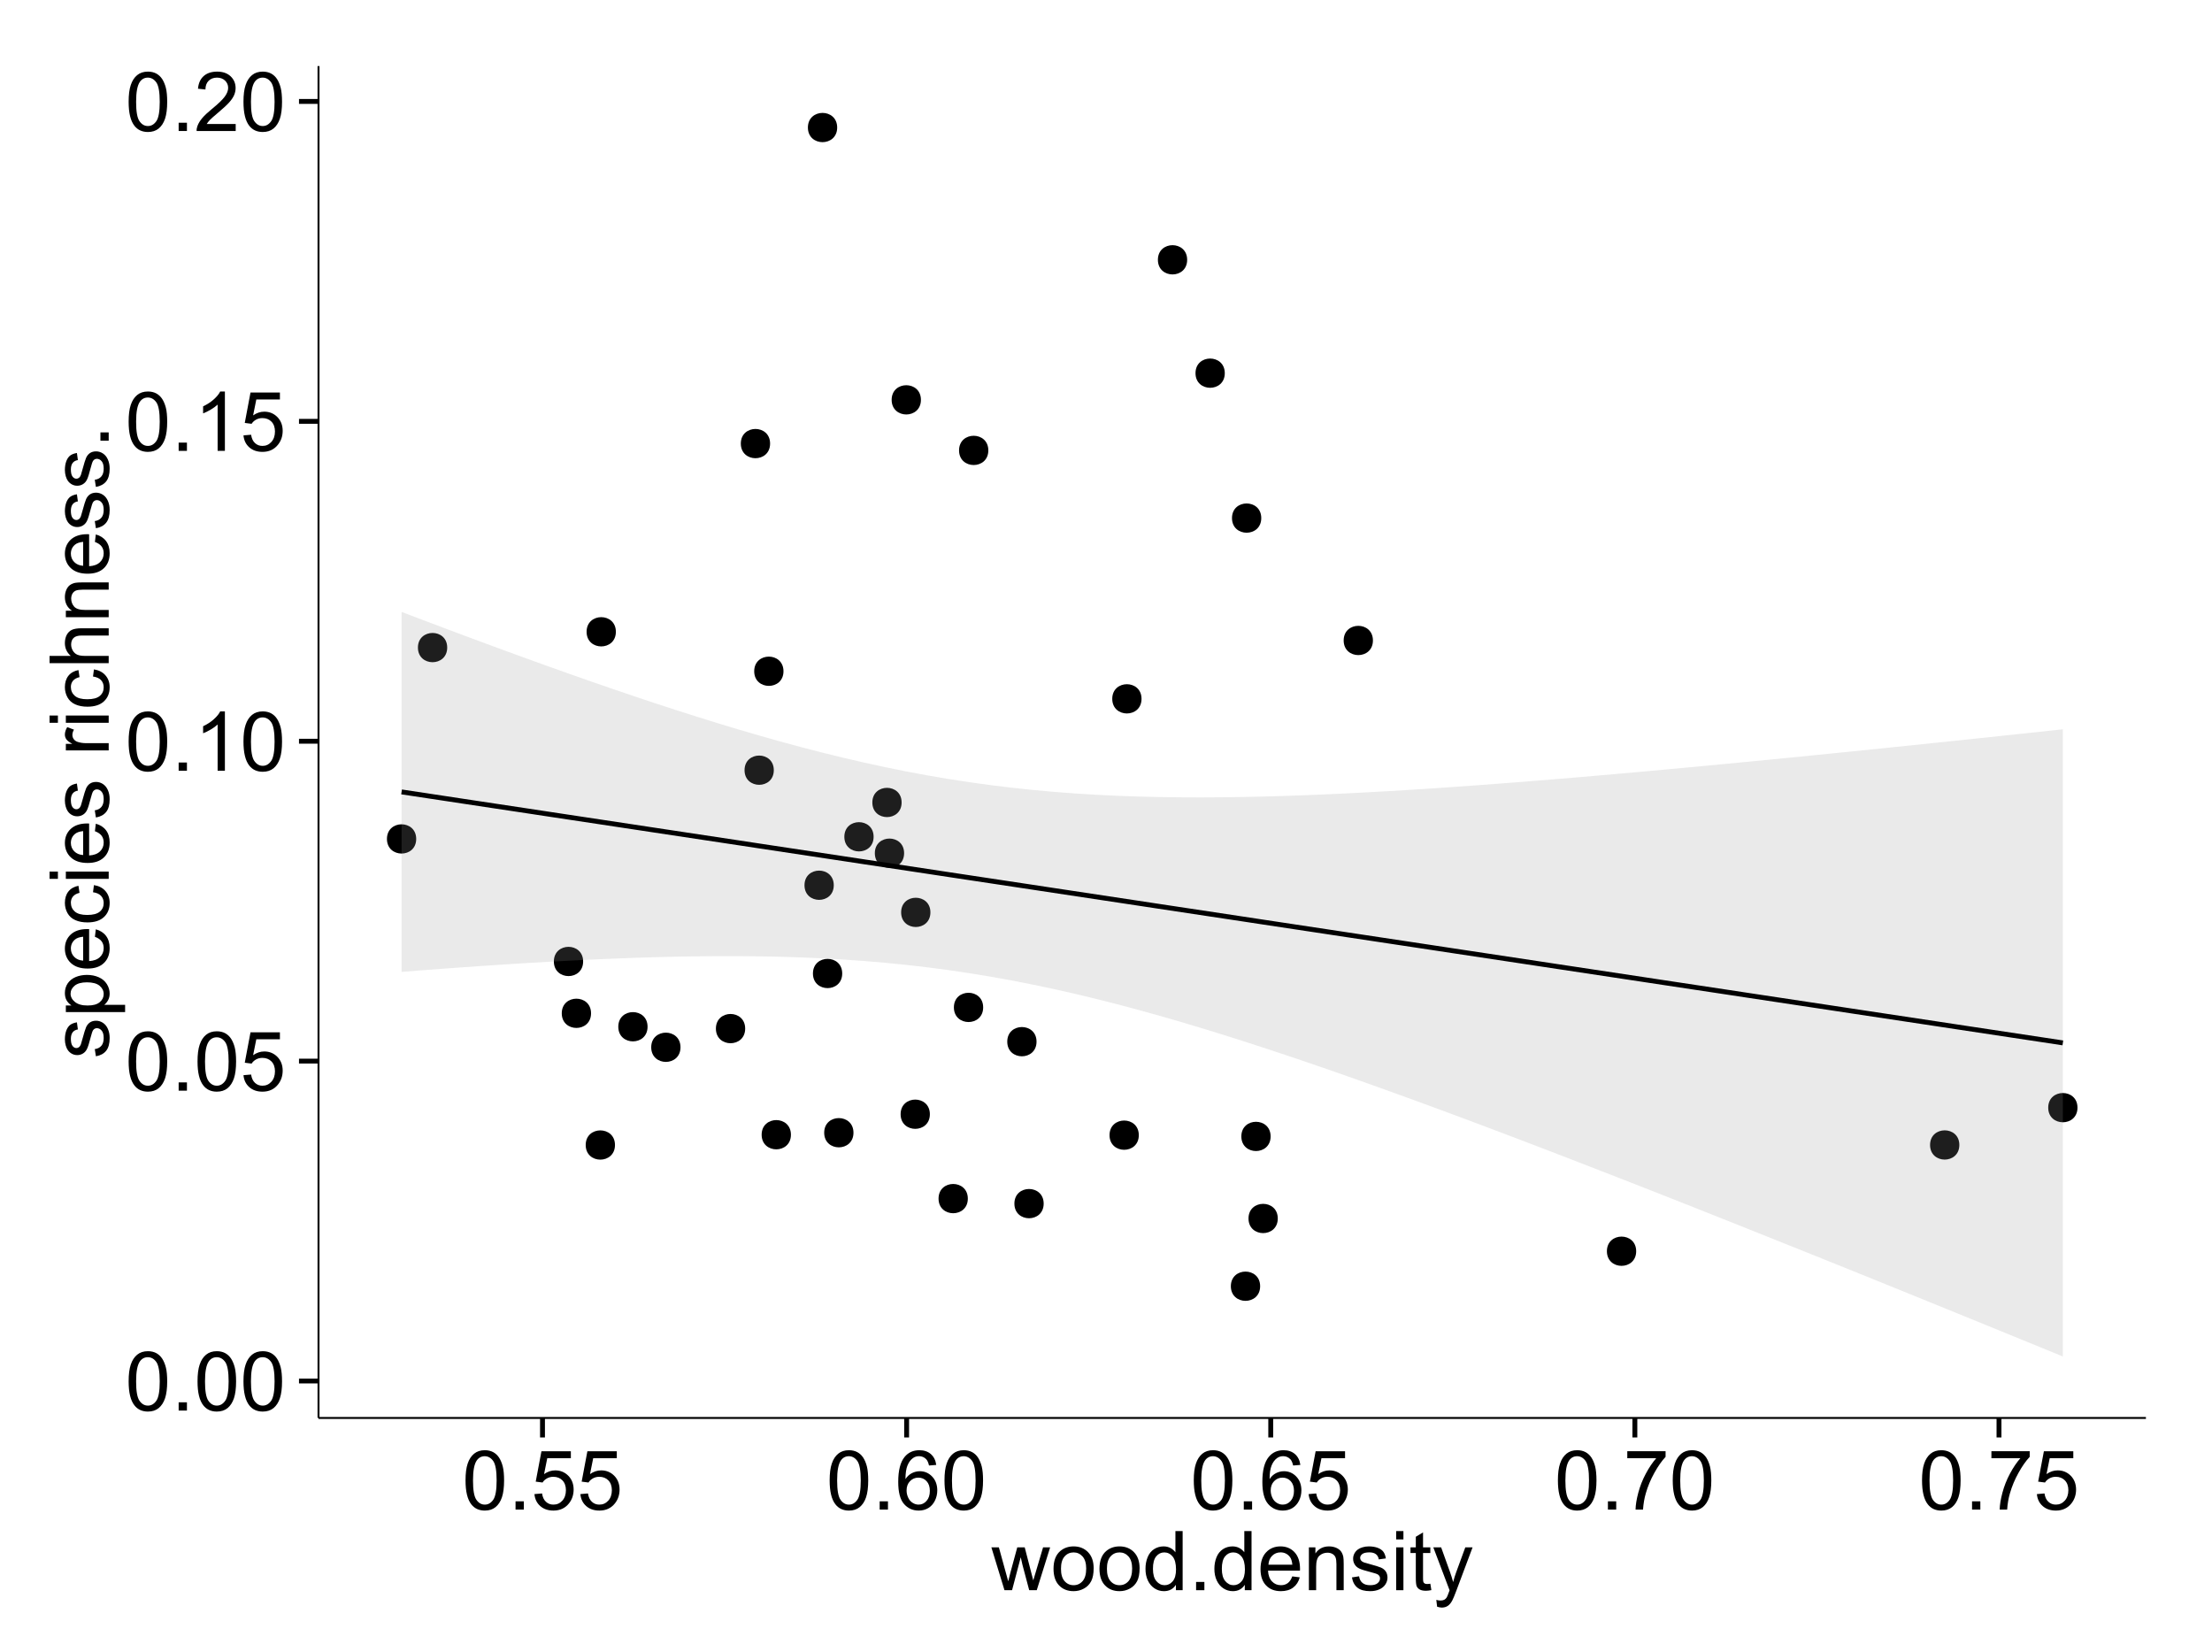 <?xml version="1.0" encoding="UTF-8"?>
<svg xmlns="http://www.w3.org/2000/svg" xmlns:xlink="http://www.w3.org/1999/xlink" width="482pt" height="360pt" viewBox="0 0 482 360" version="1.1">
<defs>
<g>
<symbol overflow="visible" id="glyph0-0">
<path style="stroke:none;" d="M 0.746 -6.355 C 0.742 -7.875 0.898 -9.102 1.215 -10.031 C 1.527 -10.961 1.996 -11.676 2.613 -12.18 C 3.23 -12.684 4.008 -12.938 4.949 -12.938 C 5.637 -12.938 6.242 -12.797 6.766 -12.52 C 7.285 -12.238 7.715 -11.836 8.059 -11.316 C 8.395 -10.789 8.664 -10.152 8.859 -9.398 C 9.051 -8.645 9.145 -7.629 9.148 -6.355 C 9.145 -4.84 8.992 -3.617 8.684 -2.691 C 8.371 -1.762 7.906 -1.047 7.289 -0.539 C 6.672 -0.035 5.891 0.215 4.949 0.219 C 3.703 0.215 2.727 -0.227 2.023 -1.117 C 1.168 -2.188 0.742 -3.934 0.746 -6.355 Z M 2.375 -6.355 C 2.371 -4.234 2.621 -2.824 3.117 -2.129 C 3.609 -1.426 4.219 -1.078 4.949 -1.082 C 5.672 -1.078 6.281 -1.43 6.781 -2.137 C 7.273 -2.836 7.523 -4.242 7.523 -6.355 C 7.523 -8.473 7.273 -9.883 6.781 -10.582 C 6.281 -11.277 5.664 -11.625 4.93 -11.629 C 4.199 -11.625 3.621 -11.316 3.191 -10.703 C 2.645 -9.918 2.371 -8.469 2.375 -6.355 Z M 2.375 -6.355 "/>
</symbol>
<symbol overflow="visible" id="glyph0-1">
<path style="stroke:none;" d="M 1.633 0 L 1.633 -1.801 L 3.438 -1.801 L 3.438 0 Z M 1.633 0 "/>
</symbol>
<symbol overflow="visible" id="glyph0-2">
<path style="stroke:none;" d="M 0.746 -3.375 L 2.406 -3.516 C 2.527 -2.707 2.812 -2.098 3.266 -1.691 C 3.711 -1.281 4.254 -1.078 4.887 -1.082 C 5.648 -1.078 6.293 -1.363 6.82 -1.941 C 7.344 -2.512 7.605 -3.273 7.609 -4.227 C 7.605 -5.125 7.352 -5.84 6.848 -6.363 C 6.34 -6.883 5.676 -7.141 4.859 -7.145 C 4.344 -7.141 3.887 -7.027 3.48 -6.797 C 3.07 -6.566 2.746 -6.266 2.516 -5.898 L 1.027 -6.09 L 2.277 -12.711 L 8.684 -12.711 L 8.684 -11.195 L 3.543 -11.195 L 2.848 -7.734 C 3.621 -8.273 4.43 -8.543 5.281 -8.543 C 6.402 -8.543 7.352 -8.152 8.129 -7.371 C 8.898 -6.59 9.285 -5.586 9.289 -4.367 C 9.285 -3.195 8.945 -2.188 8.27 -1.344 C 7.441 -0.301 6.316 0.215 4.887 0.219 C 3.715 0.215 2.758 -0.109 2.016 -0.766 C 1.273 -1.418 0.848 -2.289 0.746 -3.375 Z M 0.746 -3.375 "/>
</symbol>
<symbol overflow="visible" id="glyph0-3">
<path style="stroke:none;" d="M 6.707 0 L 5.125 0 L 5.125 -10.082 C 4.742 -9.715 4.242 -9.352 3.625 -8.988 C 3.004 -8.625 2.449 -8.352 1.961 -8.172 L 1.961 -9.703 C 2.844 -10.117 3.617 -10.621 4.281 -11.215 C 4.941 -11.805 5.41 -12.379 5.688 -12.938 L 6.707 -12.938 Z M 6.707 0 "/>
</symbol>
<symbol overflow="visible" id="glyph0-4">
<path style="stroke:none;" d="M 9.062 -1.52 L 9.062 0 L 0.547 0 C 0.531 -0.379 0.594 -0.742 0.73 -1.098 C 0.945 -1.676 1.293 -2.25 1.77 -2.812 C 2.246 -3.375 2.934 -4.023 3.84 -4.766 C 5.238 -5.906 6.188 -6.816 6.68 -7.492 C 7.172 -8.16 7.418 -8.793 7.418 -9.395 C 7.418 -10.02 7.191 -10.551 6.746 -10.98 C 6.293 -11.41 5.711 -11.625 4.992 -11.629 C 4.23 -11.625 3.621 -11.395 3.164 -10.941 C 2.703 -10.48 2.469 -9.848 2.469 -9.043 L 0.844 -9.211 C 0.953 -10.422 1.371 -11.344 2.102 -11.984 C 2.824 -12.617 3.801 -12.938 5.027 -12.938 C 6.262 -12.938 7.238 -12.594 7.961 -11.91 C 8.68 -11.223 9.039 -10.371 9.043 -9.359 C 9.039 -8.84 8.934 -8.336 8.727 -7.84 C 8.512 -7.34 8.164 -6.812 7.676 -6.266 C 7.188 -5.711 6.375 -4.957 5.238 -4 C 4.285 -3.199 3.676 -2.66 3.41 -2.379 C 3.141 -2.094 2.918 -1.805 2.742 -1.52 Z M 9.062 -1.52 "/>
</symbol>
<symbol overflow="visible" id="glyph0-5">
<path style="stroke:none;" d="M 8.957 -9.73 L 7.383 -9.605 C 7.242 -10.223 7.043 -10.676 6.785 -10.961 C 6.355 -11.41 5.828 -11.637 5.203 -11.637 C 4.695 -11.637 4.25 -11.496 3.875 -11.215 C 3.375 -10.852 2.984 -10.32 2.695 -9.625 C 2.406 -8.926 2.258 -7.934 2.25 -6.645 C 2.629 -7.223 3.094 -7.652 3.645 -7.938 C 4.195 -8.215 4.773 -8.355 5.379 -8.359 C 6.434 -8.355 7.328 -7.969 8.07 -7.195 C 8.809 -6.418 9.18 -5.414 9.184 -4.184 C 9.18 -3.371 9.008 -2.617 8.66 -1.926 C 8.312 -1.23 7.832 -0.699 7.227 -0.332 C 6.613 0.035 5.922 0.215 5.148 0.219 C 3.828 0.215 2.754 -0.266 1.922 -1.234 C 1.09 -2.199 0.672 -3.797 0.676 -6.031 C 0.672 -8.516 1.133 -10.328 2.055 -11.461 C 2.855 -12.445 3.938 -12.938 5.301 -12.938 C 6.312 -12.938 7.141 -12.652 7.789 -12.086 C 8.434 -11.516 8.824 -10.73 8.957 -9.73 Z M 2.496 -4.176 C 2.496 -3.629 2.609 -3.105 2.844 -2.609 C 3.07 -2.109 3.395 -1.73 3.812 -1.473 C 4.227 -1.207 4.664 -1.078 5.125 -1.082 C 5.789 -1.078 6.363 -1.348 6.844 -1.891 C 7.324 -2.426 7.562 -3.156 7.566 -4.086 C 7.562 -4.973 7.328 -5.676 6.855 -6.191 C 6.379 -6.703 5.781 -6.961 5.062 -6.961 C 4.348 -6.961 3.738 -6.703 3.242 -6.191 C 2.742 -5.676 2.496 -5.004 2.496 -4.176 Z M 2.496 -4.176 "/>
</symbol>
<symbol overflow="visible" id="glyph0-6">
<path style="stroke:none;" d="M 0.852 -11.195 L 0.852 -12.719 L 9.195 -12.719 L 9.195 -11.488 C 8.367 -10.613 7.555 -9.453 6.754 -8.008 C 5.945 -6.559 5.324 -5.07 4.887 -3.543 C 4.57 -2.461 4.367 -1.281 4.281 0 L 2.656 0 C 2.668 -1.012 2.867 -2.234 3.25 -3.672 C 3.629 -5.105 4.176 -6.492 4.891 -7.828 C 5.602 -9.16 6.359 -10.281 7.164 -11.195 Z M 0.852 -11.195 "/>
</symbol>
<symbol overflow="visible" id="glyph0-7">
<path style="stroke:none;" d="M 2.91 0 L 0.055 -9.336 L 1.688 -9.336 L 3.172 -3.945 L 3.727 -1.941 C 3.75 -2.039 3.91 -2.684 4.211 -3.867 L 5.695 -9.336 L 7.32 -9.336 L 8.719 -3.922 L 9.184 -2.137 L 9.719 -3.938 L 11.32 -9.336 L 12.859 -9.336 L 9.941 0 L 8.297 0 L 6.812 -5.59 L 6.453 -7.18 L 4.562 0 Z M 2.91 0 "/>
</symbol>
<symbol overflow="visible" id="glyph0-8">
<path style="stroke:none;" d="M 0.598 -4.668 C 0.598 -6.391 1.078 -7.672 2.039 -8.508 C 2.84 -9.199 3.816 -9.543 4.977 -9.547 C 6.254 -9.543 7.305 -9.125 8.121 -8.285 C 8.934 -7.441 9.34 -6.277 9.344 -4.797 C 9.34 -3.594 9.16 -2.648 8.801 -1.961 C 8.441 -1.27 7.914 -0.734 7.227 -0.359 C 6.535 0.023 5.785 0.211 4.977 0.211 C 3.664 0.211 2.609 -0.207 1.805 -1.047 C 1 -1.883 0.598 -3.09 0.598 -4.668 Z M 2.223 -4.668 C 2.219 -3.469 2.48 -2.574 3.004 -1.98 C 3.523 -1.387 4.18 -1.09 4.977 -1.09 C 5.758 -1.09 6.41 -1.387 6.934 -1.984 C 7.453 -2.582 7.715 -3.492 7.719 -4.719 C 7.715 -5.871 7.453 -6.746 6.93 -7.344 C 6.402 -7.934 5.75 -8.23 4.977 -8.234 C 4.18 -8.23 3.523 -7.938 3.004 -7.348 C 2.48 -6.754 2.219 -5.859 2.223 -4.668 Z M 2.223 -4.668 "/>
</symbol>
<symbol overflow="visible" id="glyph0-9">
<path style="stroke:none;" d="M 7.242 0 L 7.242 -1.18 C 6.648 -0.25 5.777 0.211 4.633 0.211 C 3.887 0.211 3.203 0.008 2.578 -0.402 C 1.953 -0.812 1.469 -1.387 1.129 -2.121 C 0.785 -2.855 0.613 -3.699 0.617 -4.656 C 0.613 -5.586 0.77 -6.43 1.082 -7.191 C 1.391 -7.949 1.855 -8.531 2.477 -8.938 C 3.098 -9.34 3.793 -9.543 4.562 -9.547 C 5.121 -9.543 5.621 -9.426 6.062 -9.188 C 6.5 -8.949 6.859 -8.641 7.137 -8.262 L 7.137 -12.883 L 8.711 -12.883 L 8.711 0 Z M 2.242 -4.656 C 2.238 -3.461 2.488 -2.566 2.996 -1.977 C 3.496 -1.383 4.094 -1.09 4.781 -1.09 C 5.473 -1.09 6.059 -1.371 6.543 -1.938 C 7.023 -2.5 7.266 -3.363 7.27 -4.527 C 7.266 -5.801 7.02 -6.738 6.531 -7.336 C 6.035 -7.934 5.43 -8.23 4.711 -8.234 C 4.008 -8.23 3.418 -7.945 2.949 -7.371 C 2.473 -6.797 2.238 -5.891 2.242 -4.656 Z M 2.242 -4.656 "/>
</symbol>
<symbol overflow="visible" id="glyph0-10">
<path style="stroke:none;" d="M 7.578 -3.008 L 9.211 -2.805 C 8.953 -1.848 8.473 -1.105 7.777 -0.578 C 7.078 -0.051 6.188 0.211 5.105 0.211 C 3.738 0.211 2.656 -0.207 1.859 -1.051 C 1.055 -1.887 0.656 -3.066 0.66 -4.586 C 0.656 -6.156 1.059 -7.375 1.871 -8.246 C 2.676 -9.109 3.727 -9.543 5.02 -9.547 C 6.266 -9.543 7.285 -9.117 8.078 -8.27 C 8.867 -7.418 9.262 -6.223 9.266 -4.684 C 9.262 -4.586 9.258 -4.445 9.254 -4.262 L 2.293 -4.262 C 2.348 -3.234 2.641 -2.449 3.164 -1.906 C 3.684 -1.359 4.332 -1.09 5.117 -1.09 C 5.691 -1.09 6.188 -1.242 6.598 -1.547 C 7.008 -1.852 7.332 -2.336 7.578 -3.008 Z M 2.383 -5.562 L 7.594 -5.562 C 7.523 -6.344 7.324 -6.934 6.996 -7.328 C 6.492 -7.934 5.836 -8.238 5.035 -8.242 C 4.305 -8.238 3.695 -7.996 3.203 -7.512 C 2.707 -7.027 2.434 -6.375 2.383 -5.562 Z M 2.383 -5.562 "/>
</symbol>
<symbol overflow="visible" id="glyph0-11">
<path style="stroke:none;" d="M 1.188 0 L 1.188 -9.336 L 2.609 -9.336 L 2.609 -8.008 C 3.293 -9.031 4.285 -9.543 5.582 -9.547 C 6.141 -9.543 6.656 -9.441 7.133 -9.242 C 7.602 -9.035 7.957 -8.77 8.191 -8.445 C 8.426 -8.113 8.59 -7.727 8.684 -7.277 C 8.742 -6.98 8.77 -6.465 8.773 -5.738 L 8.773 0 L 7.188 0 L 7.188 -5.68 C 7.184 -6.32 7.121 -6.801 7.004 -7.121 C 6.879 -7.438 6.66 -7.695 6.348 -7.887 C 6.031 -8.074 5.664 -8.168 5.246 -8.172 C 4.566 -8.168 3.984 -7.953 3.5 -7.531 C 3.008 -7.102 2.766 -6.293 2.77 -5.098 L 2.77 0 Z M 1.188 0 "/>
</symbol>
<symbol overflow="visible" id="glyph0-12">
<path style="stroke:none;" d="M 0.555 -2.785 L 2.117 -3.031 C 2.203 -2.402 2.449 -1.922 2.852 -1.59 C 3.25 -1.254 3.812 -1.09 4.535 -1.09 C 5.262 -1.09 5.801 -1.234 6.152 -1.531 C 6.504 -1.824 6.68 -2.172 6.68 -2.574 C 6.68 -2.926 6.523 -3.207 6.215 -3.418 C 5.996 -3.555 5.457 -3.734 4.598 -3.953 C 3.434 -4.246 2.629 -4.5 2.184 -4.715 C 1.734 -4.926 1.395 -5.223 1.164 -5.602 C 0.93 -5.98 0.812 -6.398 0.816 -6.855 C 0.812 -7.27 0.91 -7.652 1.102 -8.012 C 1.293 -8.363 1.551 -8.66 1.883 -8.895 C 2.125 -9.074 2.461 -9.227 2.887 -9.355 C 3.309 -9.48 3.766 -9.543 4.254 -9.547 C 4.984 -9.543 5.625 -9.438 6.184 -9.23 C 6.734 -9.016 7.145 -8.73 7.41 -8.371 C 7.672 -8.008 7.852 -7.527 7.953 -6.926 L 6.406 -6.715 C 6.332 -7.195 6.129 -7.57 5.793 -7.84 C 5.453 -8.105 4.977 -8.238 4.367 -8.242 C 3.637 -8.238 3.121 -8.117 2.812 -7.883 C 2.5 -7.641 2.344 -7.359 2.348 -7.039 C 2.344 -6.832 2.406 -6.648 2.539 -6.484 C 2.664 -6.312 2.867 -6.172 3.148 -6.062 C 3.301 -6.004 3.766 -5.871 4.543 -5.66 C 5.66 -5.359 6.441 -5.113 6.887 -4.926 C 7.324 -4.734 7.672 -4.457 7.926 -4.094 C 8.176 -3.73 8.301 -3.281 8.305 -2.742 C 8.301 -2.215 8.148 -1.719 7.844 -1.254 C 7.535 -0.785 7.09 -0.422 6.512 -0.172 C 5.926 0.086 5.27 0.211 4.543 0.211 C 3.328 0.211 2.406 -0.039 1.77 -0.543 C 1.133 -1.047 0.727 -1.793 0.555 -2.785 Z M 0.555 -2.785 "/>
</symbol>
<symbol overflow="visible" id="glyph0-13">
<path style="stroke:none;" d="M 1.195 -11.066 L 1.195 -12.883 L 2.777 -12.883 L 2.777 -11.066 Z M 1.195 0 L 1.195 -9.336 L 2.777 -9.336 L 2.777 0 Z M 1.195 0 "/>
</symbol>
<symbol overflow="visible" id="glyph0-14">
<path style="stroke:none;" d="M 4.641 -1.414 L 4.867 -0.016 C 4.422 0.078 4.023 0.121 3.672 0.125 C 3.098 0.121 2.652 0.035 2.336 -0.148 C 2.02 -0.328 1.797 -0.566 1.668 -0.863 C 1.539 -1.156 1.477 -1.781 1.477 -2.734 L 1.477 -8.102 L 0.316 -8.102 L 0.316 -9.336 L 1.477 -9.336 L 1.477 -11.645 L 3.051 -12.594 L 3.051 -9.336 L 4.641 -9.336 L 4.641 -8.102 L 3.051 -8.102 L 3.051 -2.645 C 3.047 -2.191 3.074 -1.902 3.133 -1.773 C 3.188 -1.645 3.277 -1.543 3.406 -1.465 C 3.527 -1.387 3.707 -1.348 3.945 -1.352 C 4.117 -1.348 4.352 -1.367 4.641 -1.414 Z M 4.641 -1.414 "/>
</symbol>
<symbol overflow="visible" id="glyph0-15">
<path style="stroke:none;" d="M 1.117 3.594 L 0.941 2.109 C 1.285 2.203 1.586 2.25 1.844 2.25 C 2.195 2.25 2.477 2.191 2.691 2.074 C 2.898 1.957 3.07 1.793 3.207 1.582 C 3.305 1.422 3.469 1.027 3.691 0.406 C 3.719 0.312 3.766 0.184 3.832 0.016 L 0.289 -9.336 L 1.996 -9.336 L 3.938 -3.93 C 4.188 -3.238 4.41 -2.516 4.613 -1.766 C 4.793 -2.488 5.012 -3.199 5.266 -3.895 L 7.258 -9.336 L 8.844 -9.336 L 5.289 0.156 C 4.906 1.18 4.609 1.887 4.402 2.277 C 4.117 2.797 3.797 3.18 3.434 3.422 C 3.07 3.664 2.637 3.785 2.137 3.789 C 1.828 3.785 1.488 3.719 1.117 3.594 Z M 1.117 3.594 "/>
</symbol>
<symbol overflow="visible" id="glyph1-0">
<path style="stroke:none;" d="M -2.785 -0.555 L -3.031 -2.117 C -2.402 -2.203 -1.922 -2.449 -1.59 -2.852 C -1.254 -3.25 -1.09 -3.812 -1.09 -4.535 C -1.09 -5.262 -1.234 -5.801 -1.531 -6.152 C -1.824 -6.504 -2.172 -6.68 -2.574 -6.68 C -2.926 -6.68 -3.207 -6.523 -3.418 -6.215 C -3.555 -5.996 -3.734 -5.457 -3.953 -4.598 C -4.246 -3.434 -4.5 -2.629 -4.715 -2.184 C -4.926 -1.734 -5.223 -1.395 -5.602 -1.164 C -5.98 -0.93 -6.398 -0.812 -6.855 -0.816 C -7.27 -0.812 -7.652 -0.91 -8.012 -1.102 C -8.363 -1.293 -8.66 -1.551 -8.895 -1.883 C -9.074 -2.125 -9.227 -2.461 -9.355 -2.887 C -9.48 -3.309 -9.543 -3.766 -9.547 -4.254 C -9.543 -4.984 -9.438 -5.625 -9.23 -6.184 C -9.016 -6.734 -8.73 -7.145 -8.371 -7.41 C -8.008 -7.672 -7.527 -7.852 -6.926 -7.953 L -6.715 -6.406 C -7.195 -6.332 -7.57 -6.129 -7.84 -5.797 C -8.105 -5.457 -8.238 -4.98 -8.242 -4.367 C -8.238 -3.637 -8.117 -3.121 -7.883 -2.812 C -7.641 -2.5 -7.359 -2.344 -7.039 -2.348 C -6.832 -2.344 -6.648 -2.406 -6.484 -2.539 C -6.312 -2.664 -6.172 -2.867 -6.062 -3.148 C -6.004 -3.301 -5.871 -3.766 -5.66 -4.543 C -5.359 -5.66 -5.113 -6.441 -4.926 -6.887 C -4.734 -7.324 -4.457 -7.672 -4.094 -7.926 C -3.73 -8.176 -3.281 -8.301 -2.742 -8.305 C -2.211 -8.301 -1.711 -8.148 -1.25 -7.844 C -0.781 -7.535 -0.422 -7.09 -0.172 -6.512 C 0.086 -5.926 0.211 -5.27 0.211 -4.543 C 0.211 -3.328 -0.039 -2.406 -0.543 -1.77 C -1.047 -1.133 -1.793 -0.727 -2.785 -0.555 Z M -2.785 -0.555 "/>
</symbol>
<symbol overflow="visible" id="glyph1-1">
<path style="stroke:none;" d="M 3.578 -1.188 L -9.336 -1.188 L -9.336 -2.629 L -8.121 -2.629 C -8.594 -2.965 -8.949 -3.348 -9.188 -3.777 C -9.426 -4.203 -9.543 -4.723 -9.547 -5.336 C -9.543 -6.129 -9.34 -6.832 -8.93 -7.445 C -8.516 -8.051 -7.934 -8.512 -7.191 -8.824 C -6.441 -9.133 -5.625 -9.285 -4.738 -9.289 C -3.781 -9.285 -2.922 -9.113 -2.156 -8.773 C -1.391 -8.43 -0.805 -7.934 -0.398 -7.281 C 0.008 -6.625 0.211 -5.938 0.211 -5.219 C 0.211 -4.691 0.102 -4.219 -0.121 -3.801 C -0.344 -3.379 -0.625 -3.035 -0.965 -2.77 L 3.578 -2.77 Z M -4.613 -2.621 C -3.41 -2.613 -2.523 -2.855 -1.949 -3.348 C -1.375 -3.832 -1.09 -4.422 -1.09 -5.117 C -1.09 -5.816 -1.387 -6.418 -1.98 -6.922 C -2.574 -7.418 -3.496 -7.668 -4.746 -7.672 C -5.934 -7.668 -6.824 -7.426 -7.418 -6.938 C -8.008 -6.449 -8.301 -5.863 -8.305 -5.188 C -8.301 -4.508 -7.988 -3.914 -7.359 -3.398 C -6.727 -2.879 -5.809 -2.617 -4.613 -2.621 Z M -4.613 -2.621 "/>
</symbol>
<symbol overflow="visible" id="glyph1-2">
<path style="stroke:none;" d="M -3.004 -7.578 L -2.805 -9.211 C -1.848 -8.953 -1.105 -8.473 -0.578 -7.777 C -0.051 -7.078 0.211 -6.188 0.211 -5.105 C 0.211 -3.738 -0.207 -2.656 -1.051 -1.859 C -1.887 -1.055 -3.066 -0.656 -4.586 -0.66 C -6.156 -0.656 -7.375 -1.059 -8.246 -1.871 C -9.109 -2.676 -9.543 -3.727 -9.547 -5.02 C -9.543 -6.266 -9.117 -7.285 -8.27 -8.078 C -7.418 -8.867 -6.223 -9.262 -4.684 -9.266 C -4.586 -9.262 -4.445 -9.258 -4.262 -9.254 L -4.262 -2.293 C -3.234 -2.348 -2.449 -2.641 -1.906 -3.164 C -1.359 -3.684 -1.09 -4.332 -1.09 -5.117 C -1.09 -5.691 -1.242 -6.188 -1.547 -6.598 C -1.852 -7.008 -2.336 -7.332 -3.004 -7.578 Z M -5.562 -2.383 L -5.562 -7.594 C -6.344 -7.523 -6.934 -7.324 -7.328 -6.996 C -7.934 -6.492 -8.238 -5.836 -8.242 -5.035 C -8.238 -4.305 -7.996 -3.695 -7.512 -3.203 C -7.027 -2.707 -6.375 -2.434 -5.562 -2.383 Z M -5.562 -2.383 "/>
</symbol>
<symbol overflow="visible" id="glyph1-3">
<path style="stroke:none;" d="M -3.418 -7.277 L -3.215 -8.832 C -2.141 -8.66 -1.301 -8.227 -0.699 -7.527 C -0.09 -6.824 0.211 -5.965 0.211 -4.949 C 0.211 -3.668 -0.203 -2.641 -1.039 -1.867 C -1.871 -1.09 -3.07 -0.703 -4.633 -0.703 C -5.637 -0.703 -6.52 -0.867 -7.277 -1.203 C -8.031 -1.535 -8.598 -2.047 -8.977 -2.73 C -9.355 -3.41 -9.543 -4.152 -9.547 -4.957 C -9.543 -5.969 -9.289 -6.797 -8.777 -7.441 C -8.262 -8.086 -7.531 -8.5 -6.59 -8.684 L -6.355 -7.145 C -6.98 -6.996 -7.453 -6.738 -7.77 -6.367 C -8.082 -5.992 -8.238 -5.543 -8.242 -5.02 C -8.238 -4.219 -7.953 -3.57 -7.387 -3.074 C -6.812 -2.574 -5.91 -2.324 -4.676 -2.328 C -3.422 -2.324 -2.508 -2.566 -1.941 -3.047 C -1.371 -3.527 -1.09 -4.152 -1.09 -4.93 C -1.09 -5.547 -1.277 -6.066 -1.66 -6.484 C -2.035 -6.898 -2.621 -7.164 -3.418 -7.277 Z M -3.418 -7.277 "/>
</symbol>
<symbol overflow="visible" id="glyph1-4">
<path style="stroke:none;" d="M -11.066 -1.195 L -12.883 -1.195 L -12.883 -2.777 L -11.066 -2.777 Z M 0 -1.195 L -9.336 -1.195 L -9.336 -2.777 L 0 -2.777 Z M 0 -1.195 "/>
</symbol>
<symbol overflow="visible" id="glyph1-5">
<path style="stroke:none;" d=""/>
</symbol>
<symbol overflow="visible" id="glyph1-6">
<path style="stroke:none;" d="M 0 -1.168 L -9.336 -1.168 L -9.336 -2.594 L -7.918 -2.594 C -8.578 -2.953 -9.016 -3.289 -9.23 -3.598 C -9.438 -3.906 -9.543 -4.242 -9.547 -4.613 C -9.543 -5.145 -9.375 -5.688 -9.035 -6.242 L -7.566 -5.695 C -7.793 -5.309 -7.91 -4.922 -7.91 -4.535 C -7.91 -4.188 -7.805 -3.875 -7.598 -3.602 C -7.387 -3.324 -7.098 -3.129 -6.734 -3.016 C -6.168 -2.836 -5.555 -2.746 -4.887 -2.75 L 0 -2.75 Z M 0 -1.168 "/>
</symbol>
<symbol overflow="visible" id="glyph1-7">
<path style="stroke:none;" d="M 0 -1.188 L -12.883 -1.188 L -12.883 -2.77 L -8.262 -2.77 C -9.117 -3.504 -9.543 -4.434 -9.547 -5.562 C -9.543 -6.25 -9.406 -6.852 -9.137 -7.363 C -8.859 -7.871 -8.484 -8.234 -8.004 -8.457 C -7.523 -8.676 -6.824 -8.789 -5.914 -8.789 L 0 -8.789 L 0 -7.207 L -5.914 -7.207 C -6.703 -7.207 -7.281 -7.035 -7.641 -6.691 C -8 -6.348 -8.18 -5.863 -8.184 -5.238 C -8.18 -4.77 -8.059 -4.328 -7.816 -3.914 C -7.574 -3.5 -7.242 -3.203 -6.828 -3.031 C -6.406 -2.852 -5.832 -2.766 -5.105 -2.77 L 0 -2.77 Z M 0 -1.188 "/>
</symbol>
<symbol overflow="visible" id="glyph1-8">
<path style="stroke:none;" d="M 0 -1.188 L -9.336 -1.188 L -9.336 -2.609 L -8.008 -2.609 C -9.031 -3.293 -9.543 -4.285 -9.547 -5.582 C -9.543 -6.141 -9.441 -6.656 -9.242 -7.133 C -9.035 -7.602 -8.77 -7.957 -8.445 -8.191 C -8.113 -8.426 -7.727 -8.59 -7.277 -8.684 C -6.98 -8.742 -6.465 -8.77 -5.738 -8.773 L 0 -8.773 L 0 -7.188 L -5.68 -7.188 C -6.32 -7.184 -6.801 -7.121 -7.121 -7.004 C -7.438 -6.879 -7.695 -6.66 -7.887 -6.348 C -8.074 -6.031 -8.168 -5.664 -8.172 -5.246 C -8.168 -4.57 -7.953 -3.992 -7.531 -3.504 C -7.102 -3.012 -6.293 -2.766 -5.098 -2.77 L 0 -2.77 Z M 0 -1.188 "/>
</symbol>
<symbol overflow="visible" id="glyph1-9">
<path style="stroke:none;" d="M 0 -1.633 L -1.801 -1.633 L -1.801 -3.438 L 0 -3.438 Z M 0 -1.633 "/>
</symbol>
</g>
<clipPath id="clip1">
  <path d="M 69.406 14.398 L 468.602 14.398 L 468.602 309.953 L 69.406 309.953 Z M 69.406 14.398 "/>
</clipPath>
</defs>
<g id="surface5846">
<rect x="0" y="0" width="482" height="360" style="fill:rgb(100%,100%,100%);fill-opacity:1;stroke:none;"/>
<rect x="0" y="0" width="482" height="360" style="fill:rgb(100%,100%,100%);fill-opacity:1;stroke:none;"/>
<path style="fill:none;stroke-width:1.063;stroke-linecap:round;stroke-linejoin:round;stroke:rgb(100%,100%,100%);stroke-opacity:1;stroke-miterlimit:10;" d="M 0 360 L 482 360 L 482 0 L 0 0 Z M 0 360 "/>
<g clip-path="url(#clip1)" clip-rule="nonzero">
<path style=" stroke:none;fill-rule:nonzero;fill:rgb(100%,100%,100%);fill-opacity:1;" d="M 69.406 308.957 L 467.602 308.957 L 467.602 14.402 L 69.406 14.402 Z M 69.406 308.957 "/>
<path style=" stroke:none;fill-rule:nonzero;fill:rgb(0%,0%,0%);fill-opacity:1;" d="M 195.941 185.902 C 195.941 188.738 191.691 188.738 191.691 185.902 C 191.691 183.07 195.941 183.07 195.941 185.902 "/>
<path style=" stroke:none;fill-rule:nonzero;fill:rgb(0%,0%,0%);fill-opacity:1;" d="M 161.309 224.125 C 161.309 226.957 157.059 226.957 157.059 224.125 C 157.059 221.289 161.309 221.289 161.309 224.125 "/>
<path style=" stroke:none;fill-rule:nonzero;fill:rgb(0%,0%,0%);fill-opacity:1;" d="M 275.809 247.617 C 275.809 250.449 271.555 250.449 271.555 247.617 C 271.555 244.781 275.809 244.781 275.809 247.617 "/>
<path style=" stroke:none;fill-rule:nonzero;fill:rgb(0%,0%,0%);fill-opacity:1;" d="M 89.629 182.797 C 89.629 185.629 85.379 185.629 85.379 182.797 C 85.379 179.961 89.629 179.961 89.629 182.797 "/>
<path style=" stroke:none;fill-rule:nonzero;fill:rgb(0%,0%,0%);fill-opacity:1;" d="M 199.609 87.125 C 199.609 89.961 195.355 89.961 195.355 87.125 C 195.355 84.289 199.609 84.289 199.609 87.125 "/>
<path style=" stroke:none;fill-rule:nonzero;fill:rgb(0%,0%,0%);fill-opacity:1;" d="M 147.219 228.195 C 147.219 231.027 142.965 231.027 142.965 228.195 C 142.965 225.359 147.219 225.359 147.219 228.195 "/>
<path style=" stroke:none;fill-rule:nonzero;fill:rgb(0%,0%,0%);fill-opacity:1;" d="M 180.617 192.887 C 180.617 195.723 176.363 195.723 176.363 192.887 C 176.363 190.051 180.617 190.051 180.617 192.887 "/>
<path style=" stroke:none;fill-rule:nonzero;fill:rgb(0%,0%,0%);fill-opacity:1;" d="M 195.402 174.852 C 195.402 177.688 191.148 177.688 191.148 174.852 C 191.148 172.016 195.402 172.016 195.402 174.852 "/>
<path style=" stroke:none;fill-rule:nonzero;fill:rgb(0%,0%,0%);fill-opacity:1;" d="M 132.941 249.488 C 132.941 252.324 128.688 252.324 128.688 249.488 C 128.688 246.656 132.941 246.656 132.941 249.488 "/>
<path style=" stroke:none;fill-rule:nonzero;fill:rgb(0%,0%,0%);fill-opacity:1;" d="M 127.723 220.793 C 127.723 223.625 123.473 223.625 123.473 220.793 C 123.473 217.957 127.723 217.957 127.723 220.793 "/>
<path style=" stroke:none;fill-rule:nonzero;fill:rgb(0%,0%,0%);fill-opacity:1;" d="M 96.383 141.102 C 96.383 143.938 92.129 143.938 92.129 141.102 C 92.129 138.27 96.383 138.27 96.383 141.102 "/>
<path style=" stroke:none;fill-rule:nonzero;fill:rgb(0%,0%,0%);fill-opacity:1;" d="M 189.301 182.332 C 189.301 185.164 185.047 185.164 185.047 182.332 C 185.047 179.496 189.301 179.496 189.301 182.332 "/>
<path style=" stroke:none;fill-rule:nonzero;fill:rgb(0%,0%,0%);fill-opacity:1;" d="M 273.77 112.887 C 273.77 115.723 269.52 115.723 269.52 112.887 C 269.52 110.051 273.77 110.051 273.77 112.887 "/>
<path style=" stroke:none;fill-rule:nonzero;fill:rgb(0%,0%,0%);fill-opacity:1;" d="M 265.82 81.312 C 265.82 84.145 261.566 84.145 261.566 81.312 C 261.566 78.477 265.82 78.477 265.82 81.312 "/>
<path style=" stroke:none;fill-rule:nonzero;fill:rgb(0%,0%,0%);fill-opacity:1;" d="M 166.742 96.652 C 166.742 99.488 162.488 99.488 162.488 96.652 C 162.488 93.816 166.742 93.816 166.742 96.652 "/>
<path style=" stroke:none;fill-rule:nonzero;fill:rgb(0%,0%,0%);fill-opacity:1;" d="M 184.906 246.809 C 184.906 249.645 180.656 249.645 180.656 246.809 C 180.656 243.973 184.906 243.973 184.906 246.809 "/>
<path style=" stroke:none;fill-rule:nonzero;fill:rgb(0%,0%,0%);fill-opacity:1;" d="M 451.625 241.348 C 451.625 244.18 447.375 244.18 447.375 241.348 C 447.375 238.512 451.625 238.512 451.625 241.348 "/>
<path style=" stroke:none;fill-rule:nonzero;fill:rgb(0%,0%,0%);fill-opacity:1;" d="M 257.621 56.609 C 257.621 59.445 253.371 59.445 253.371 56.609 C 253.371 53.777 257.621 53.777 257.621 56.609 "/>
<path style=" stroke:none;fill-rule:nonzero;fill:rgb(0%,0%,0%);fill-opacity:1;" d="M 298.102 139.551 C 298.102 142.387 293.852 142.387 293.852 139.551 C 293.852 136.719 298.102 136.719 298.102 139.551 "/>
<path style=" stroke:none;fill-rule:nonzero;fill:rgb(0%,0%,0%);fill-opacity:1;" d="M 140.043 223.719 C 140.043 226.555 135.789 226.555 135.789 223.719 C 135.789 220.883 140.043 220.883 140.043 223.719 "/>
<path style=" stroke:none;fill-rule:nonzero;fill:rgb(0%,0%,0%);fill-opacity:1;" d="M 201.676 198.797 C 201.676 201.633 197.422 201.633 197.422 198.797 C 197.422 195.961 201.676 195.961 201.676 198.797 "/>
<path style=" stroke:none;fill-rule:nonzero;fill:rgb(0%,0%,0%);fill-opacity:1;" d="M 167.551 167.82 C 167.551 170.656 163.301 170.656 163.301 167.82 C 163.301 164.984 167.551 164.984 167.551 167.82 "/>
<path style=" stroke:none;fill-rule:nonzero;fill:rgb(0%,0%,0%);fill-opacity:1;" d="M 355.465 272.633 C 355.465 275.469 351.215 275.469 351.215 272.633 C 351.215 269.797 355.465 269.797 355.465 272.633 "/>
<path style=" stroke:none;fill-rule:nonzero;fill:rgb(0%,0%,0%);fill-opacity:1;" d="M 209.828 261.168 C 209.828 264 205.574 264 205.574 261.168 C 205.574 258.332 209.828 258.332 209.828 261.168 "/>
<path style=" stroke:none;fill-rule:nonzero;fill:rgb(0%,0%,0%);fill-opacity:1;" d="M 214.293 98.137 C 214.293 100.973 210.043 100.973 210.043 98.137 C 210.043 95.305 214.293 95.305 214.293 98.137 "/>
<path style=" stroke:none;fill-rule:nonzero;fill:rgb(0%,0%,0%);fill-opacity:1;" d="M 181.359 27.789 C 181.359 30.625 177.105 30.625 177.105 27.789 C 177.105 24.953 181.359 24.953 181.359 27.789 "/>
<path style=" stroke:none;fill-rule:nonzero;fill:rgb(0%,0%,0%);fill-opacity:1;" d="M 224.801 226.969 C 224.801 229.805 220.551 229.805 220.551 226.969 C 220.551 224.137 224.801 224.137 224.801 226.969 "/>
<path style=" stroke:none;fill-rule:nonzero;fill:rgb(0%,0%,0%);fill-opacity:1;" d="M 425.883 249.477 C 425.883 252.312 421.629 252.312 421.629 249.477 C 421.629 246.645 425.883 246.645 425.883 249.477 "/>
<path style=" stroke:none;fill-rule:nonzero;fill:rgb(0%,0%,0%);fill-opacity:1;" d="M 201.559 242.781 C 201.559 245.613 197.309 245.613 197.309 242.781 C 197.309 239.945 201.559 239.945 201.559 242.781 "/>
<path style=" stroke:none;fill-rule:nonzero;fill:rgb(0%,0%,0%);fill-opacity:1;" d="M 226.355 262.258 C 226.355 265.094 222.105 265.094 222.105 262.258 C 222.105 259.426 226.355 259.426 226.355 262.258 "/>
<path style=" stroke:none;fill-rule:nonzero;fill:rgb(0%,0%,0%);fill-opacity:1;" d="M 133.137 137.66 C 133.137 140.496 128.883 140.496 128.883 137.66 C 128.883 134.828 133.137 134.828 133.137 137.66 "/>
<path style=" stroke:none;fill-rule:nonzero;fill:rgb(0%,0%,0%);fill-opacity:1;" d="M 126 209.496 C 126 212.332 121.75 212.332 121.75 209.496 C 121.75 206.66 126 206.66 126 209.496 "/>
<path style=" stroke:none;fill-rule:nonzero;fill:rgb(0%,0%,0%);fill-opacity:1;" d="M 171.281 247.246 C 171.281 250.078 167.027 250.078 167.027 247.246 C 167.027 244.41 171.281 244.41 171.281 247.246 "/>
<path style=" stroke:none;fill-rule:nonzero;fill:rgb(0%,0%,0%);fill-opacity:1;" d="M 273.523 280.258 C 273.523 283.09 269.27 283.09 269.27 280.258 C 269.27 277.422 273.523 277.422 273.523 280.258 "/>
<path style=" stroke:none;fill-rule:nonzero;fill:rgb(0%,0%,0%);fill-opacity:1;" d="M 169.66 146.262 C 169.66 149.094 165.406 149.094 165.406 146.262 C 165.406 143.426 169.66 143.426 169.66 146.262 "/>
<path style=" stroke:none;fill-rule:nonzero;fill:rgb(0%,0%,0%);fill-opacity:1;" d="M 247.68 152.27 C 247.68 155.105 243.43 155.105 243.43 152.27 C 243.43 149.438 247.68 149.438 247.68 152.27 "/>
<path style=" stroke:none;fill-rule:nonzero;fill:rgb(0%,0%,0%);fill-opacity:1;" d="M 182.457 212.117 C 182.457 214.949 178.203 214.949 178.203 212.117 C 178.203 209.281 182.457 209.281 182.457 212.117 "/>
<path style=" stroke:none;fill-rule:nonzero;fill:rgb(0%,0%,0%);fill-opacity:1;" d="M 213.172 219.504 C 213.172 222.34 208.918 222.34 208.918 219.504 C 208.918 216.672 213.172 216.672 213.172 219.504 "/>
<path style=" stroke:none;fill-rule:nonzero;fill:rgb(0%,0%,0%);fill-opacity:1;" d="M 247.086 247.344 C 247.086 250.18 242.836 250.18 242.836 247.344 C 242.836 244.508 247.086 244.508 247.086 247.344 "/>
<path style=" stroke:none;fill-rule:nonzero;fill:rgb(0%,0%,0%);fill-opacity:1;" d="M 277.367 265.496 C 277.367 268.332 273.113 268.332 273.113 265.496 C 273.113 262.664 277.367 262.664 277.367 265.496 "/>
<path style=" stroke:none;fill-rule:nonzero;fill:rgb(0%,0%,0%);fill-opacity:1;" d="M 197.008 185.902 C 197.008 190.156 190.629 190.156 190.629 185.902 C 190.629 181.652 197.008 181.652 197.008 185.902 "/>
<path style=" stroke:none;fill-rule:nonzero;fill:rgb(0%,0%,0%);fill-opacity:1;" d="M 162.375 224.125 C 162.375 228.375 155.996 228.375 155.996 224.125 C 155.996 219.871 162.375 219.871 162.375 224.125 "/>
<path style=" stroke:none;fill-rule:nonzero;fill:rgb(0%,0%,0%);fill-opacity:1;" d="M 276.871 247.617 C 276.871 251.867 270.492 251.867 270.492 247.617 C 270.492 243.363 276.871 243.363 276.871 247.617 "/>
<path style=" stroke:none;fill-rule:nonzero;fill:rgb(0%,0%,0%);fill-opacity:1;" d="M 90.691 182.797 C 90.691 187.047 84.316 187.047 84.316 182.797 C 84.316 178.543 90.691 178.543 90.691 182.797 "/>
<path style=" stroke:none;fill-rule:nonzero;fill:rgb(0%,0%,0%);fill-opacity:1;" d="M 200.672 87.125 C 200.672 91.375 194.293 91.375 194.293 87.125 C 194.293 82.871 200.672 82.871 200.672 87.125 "/>
<path style=" stroke:none;fill-rule:nonzero;fill:rgb(0%,0%,0%);fill-opacity:1;" d="M 148.281 228.195 C 148.281 232.445 141.902 232.445 141.902 228.195 C 141.902 223.941 148.281 223.941 148.281 228.195 "/>
<path style=" stroke:none;fill-rule:nonzero;fill:rgb(0%,0%,0%);fill-opacity:1;" d="M 181.68 192.887 C 181.68 197.137 175.301 197.137 175.301 192.887 C 175.301 188.633 181.68 188.633 181.68 192.887 "/>
<path style=" stroke:none;fill-rule:nonzero;fill:rgb(0%,0%,0%);fill-opacity:1;" d="M 196.465 174.852 C 196.465 179.102 190.086 179.102 190.086 174.852 C 190.086 170.598 196.465 170.598 196.465 174.852 "/>
<path style=" stroke:none;fill-rule:nonzero;fill:rgb(0%,0%,0%);fill-opacity:1;" d="M 134.004 249.488 C 134.004 253.742 127.625 253.742 127.625 249.488 C 127.625 245.238 134.004 245.238 134.004 249.488 "/>
<path style=" stroke:none;fill-rule:nonzero;fill:rgb(0%,0%,0%);fill-opacity:1;" d="M 128.789 220.793 C 128.789 225.043 122.41 225.043 122.41 220.793 C 122.41 216.539 128.789 216.539 128.789 220.793 "/>
<path style=" stroke:none;fill-rule:nonzero;fill:rgb(0%,0%,0%);fill-opacity:1;" d="M 97.445 141.102 C 97.445 145.355 91.066 145.355 91.066 141.102 C 91.066 136.852 97.445 136.852 97.445 141.102 "/>
<path style=" stroke:none;fill-rule:nonzero;fill:rgb(0%,0%,0%);fill-opacity:1;" d="M 190.363 182.332 C 190.363 186.582 183.984 186.582 183.984 182.332 C 183.984 178.078 190.363 178.078 190.363 182.332 "/>
<path style=" stroke:none;fill-rule:nonzero;fill:rgb(0%,0%,0%);fill-opacity:1;" d="M 274.832 112.887 C 274.832 117.141 268.453 117.141 268.453 112.887 C 268.453 108.637 274.832 108.637 274.832 112.887 "/>
<path style=" stroke:none;fill-rule:nonzero;fill:rgb(0%,0%,0%);fill-opacity:1;" d="M 266.883 81.312 C 266.883 85.562 260.504 85.562 260.504 81.312 C 260.504 77.059 266.883 77.059 266.883 81.312 "/>
<path style=" stroke:none;fill-rule:nonzero;fill:rgb(0%,0%,0%);fill-opacity:1;" d="M 167.805 96.652 C 167.805 100.906 161.426 100.906 161.426 96.652 C 161.426 92.402 167.805 92.402 167.805 96.652 "/>
<path style=" stroke:none;fill-rule:nonzero;fill:rgb(0%,0%,0%);fill-opacity:1;" d="M 185.973 246.809 C 185.973 251.062 179.594 251.062 179.594 246.809 C 179.594 242.559 185.973 242.559 185.973 246.809 "/>
<path style=" stroke:none;fill-rule:nonzero;fill:rgb(0%,0%,0%);fill-opacity:1;" d="M 452.688 241.348 C 452.688 245.598 446.312 245.598 446.312 241.348 C 446.312 237.094 452.688 237.094 452.688 241.348 "/>
<path style=" stroke:none;fill-rule:nonzero;fill:rgb(0%,0%,0%);fill-opacity:1;" d="M 258.684 56.609 C 258.684 60.863 252.309 60.863 252.309 56.609 C 252.309 52.359 258.684 52.359 258.684 56.609 "/>
<path style=" stroke:none;fill-rule:nonzero;fill:rgb(0%,0%,0%);fill-opacity:1;" d="M 299.164 139.551 C 299.164 143.805 292.789 143.805 292.789 139.551 C 292.789 135.301 299.164 135.301 299.164 139.551 "/>
<path style=" stroke:none;fill-rule:nonzero;fill:rgb(0%,0%,0%);fill-opacity:1;" d="M 141.105 223.719 C 141.105 227.973 134.727 227.973 134.727 223.719 C 134.727 219.469 141.105 219.469 141.105 223.719 "/>
<path style=" stroke:none;fill-rule:nonzero;fill:rgb(0%,0%,0%);fill-opacity:1;" d="M 202.738 198.797 C 202.738 203.051 196.359 203.051 196.359 198.797 C 196.359 194.547 202.738 194.547 202.738 198.797 "/>
<path style=" stroke:none;fill-rule:nonzero;fill:rgb(0%,0%,0%);fill-opacity:1;" d="M 168.613 167.82 C 168.613 172.07 162.238 172.07 162.238 167.82 C 162.238 163.566 168.613 163.566 168.613 167.82 "/>
<path style=" stroke:none;fill-rule:nonzero;fill:rgb(0%,0%,0%);fill-opacity:1;" d="M 356.527 272.633 C 356.527 276.883 350.148 276.883 350.148 272.633 C 350.148 268.379 356.527 268.379 356.527 272.633 "/>
<path style=" stroke:none;fill-rule:nonzero;fill:rgb(0%,0%,0%);fill-opacity:1;" d="M 210.891 261.168 C 210.891 265.418 204.512 265.418 204.512 261.168 C 204.512 256.914 210.891 256.914 210.891 261.168 "/>
<path style=" stroke:none;fill-rule:nonzero;fill:rgb(0%,0%,0%);fill-opacity:1;" d="M 215.359 98.137 C 215.359 102.391 208.98 102.391 208.98 98.137 C 208.98 93.887 215.359 93.887 215.359 98.137 "/>
<path style=" stroke:none;fill-rule:nonzero;fill:rgb(0%,0%,0%);fill-opacity:1;" d="M 182.422 27.789 C 182.422 32.039 176.043 32.039 176.043 27.789 C 176.043 23.535 182.422 23.535 182.422 27.789 "/>
<path style=" stroke:none;fill-rule:nonzero;fill:rgb(0%,0%,0%);fill-opacity:1;" d="M 225.863 226.969 C 225.863 231.223 219.484 231.223 219.484 226.969 C 219.484 222.719 225.863 222.719 225.863 226.969 "/>
<path style=" stroke:none;fill-rule:nonzero;fill:rgb(0%,0%,0%);fill-opacity:1;" d="M 426.945 249.477 C 426.945 253.73 420.566 253.73 420.566 249.477 C 420.566 245.227 426.945 245.227 426.945 249.477 "/>
<path style=" stroke:none;fill-rule:nonzero;fill:rgb(0%,0%,0%);fill-opacity:1;" d="M 202.621 242.781 C 202.621 247.031 196.246 247.031 196.246 242.781 C 196.246 238.527 202.621 238.527 202.621 242.781 "/>
<path style=" stroke:none;fill-rule:nonzero;fill:rgb(0%,0%,0%);fill-opacity:1;" d="M 227.418 262.258 C 227.418 266.512 221.039 266.512 221.039 262.258 C 221.039 258.008 227.418 258.008 227.418 262.258 "/>
<path style=" stroke:none;fill-rule:nonzero;fill:rgb(0%,0%,0%);fill-opacity:1;" d="M 134.199 137.66 C 134.199 141.914 127.82 141.914 127.82 137.66 C 127.82 133.41 134.199 133.41 134.199 137.66 "/>
<path style=" stroke:none;fill-rule:nonzero;fill:rgb(0%,0%,0%);fill-opacity:1;" d="M 127.066 209.496 C 127.066 213.746 120.688 213.746 120.688 209.496 C 120.688 205.242 127.066 205.242 127.066 209.496 "/>
<path style=" stroke:none;fill-rule:nonzero;fill:rgb(0%,0%,0%);fill-opacity:1;" d="M 172.344 247.246 C 172.344 251.496 165.965 251.496 165.965 247.246 C 165.965 242.992 172.344 242.992 172.344 247.246 "/>
<path style=" stroke:none;fill-rule:nonzero;fill:rgb(0%,0%,0%);fill-opacity:1;" d="M 274.586 280.258 C 274.586 284.508 268.207 284.508 268.207 280.258 C 268.207 276.004 274.586 276.004 274.586 280.258 "/>
<path style=" stroke:none;fill-rule:nonzero;fill:rgb(0%,0%,0%);fill-opacity:1;" d="M 170.723 146.262 C 170.723 150.512 164.344 150.512 164.344 146.262 C 164.344 142.008 170.723 142.008 170.723 146.262 "/>
<path style=" stroke:none;fill-rule:nonzero;fill:rgb(0%,0%,0%);fill-opacity:1;" d="M 248.742 152.27 C 248.742 156.523 242.363 156.523 242.363 152.27 C 242.363 148.02 248.742 148.02 248.742 152.27 "/>
<path style=" stroke:none;fill-rule:nonzero;fill:rgb(0%,0%,0%);fill-opacity:1;" d="M 183.52 212.117 C 183.52 216.367 177.141 216.367 177.141 212.117 C 177.141 207.863 183.52 207.863 183.52 212.117 "/>
<path style=" stroke:none;fill-rule:nonzero;fill:rgb(0%,0%,0%);fill-opacity:1;" d="M 214.234 219.504 C 214.234 223.758 207.855 223.758 207.855 219.504 C 207.855 215.254 214.234 215.254 214.234 219.504 "/>
<path style=" stroke:none;fill-rule:nonzero;fill:rgb(0%,0%,0%);fill-opacity:1;" d="M 248.148 247.344 C 248.148 251.594 241.77 251.594 241.77 247.344 C 241.77 243.09 248.148 243.09 248.148 247.344 "/>
<path style=" stroke:none;fill-rule:nonzero;fill:rgb(0%,0%,0%);fill-opacity:1;" d="M 278.43 265.496 C 278.43 269.75 272.051 269.75 272.051 265.496 C 272.051 261.246 278.43 261.246 278.43 265.496 "/>
<path style=" stroke:none;fill-rule:nonzero;fill:rgb(60%,60%,60%);fill-opacity:0.2;" d="M 87.504 133.336 L 92.086 135.074 L 96.668 136.805 L 101.25 138.523 L 105.832 140.223 L 110.414 141.91 L 114.996 143.582 L 119.578 145.23 L 124.164 146.863 L 128.746 148.473 L 133.328 150.055 L 137.91 151.613 L 142.492 153.145 L 147.074 154.645 L 151.656 156.105 L 156.238 157.535 L 160.82 158.918 L 165.402 160.258 L 169.984 161.551 L 174.566 162.793 L 179.148 163.977 L 183.73 165.102 L 188.312 166.164 L 192.895 167.16 L 197.477 168.09 L 202.059 168.945 L 206.641 169.727 L 211.223 170.434 L 215.809 171.066 L 220.391 171.625 L 224.973 172.113 L 229.555 172.531 L 234.137 172.879 L 238.719 173.164 L 243.301 173.391 L 247.883 173.555 L 252.465 173.668 L 257.047 173.73 L 261.629 173.75 L 266.211 173.723 L 270.793 173.66 L 275.375 173.559 L 279.957 173.426 L 284.539 173.266 L 289.121 173.074 L 293.703 172.859 L 298.285 172.621 L 302.867 172.363 L 307.453 172.086 L 312.035 171.793 L 316.617 171.48 L 321.199 171.152 L 325.781 170.812 L 330.363 170.461 L 334.945 170.098 L 339.527 169.723 L 344.109 169.34 L 348.691 168.945 L 353.273 168.543 L 357.855 168.137 L 362.438 167.719 L 367.02 167.293 L 371.602 166.863 L 376.184 166.43 L 380.766 165.988 L 385.348 165.543 L 389.93 165.094 L 394.512 164.637 L 399.098 164.176 L 403.68 163.715 L 412.844 162.777 L 422.008 161.824 L 431.172 160.863 L 435.754 160.379 L 440.336 159.891 L 449.5 158.906 L 449.5 295.566 L 440.336 291.816 L 431.172 288.074 L 426.59 286.207 L 417.426 282.48 L 412.844 280.621 L 408.262 278.766 L 403.68 276.914 L 399.098 275.066 L 394.512 273.223 L 389.93 271.383 L 380.766 267.719 L 376.184 265.895 L 371.602 264.074 L 367.02 262.258 L 362.438 260.449 L 357.855 258.648 L 353.273 256.855 L 348.691 255.07 L 344.109 253.293 L 339.527 251.523 L 334.945 249.766 L 330.363 248.016 L 325.781 246.281 L 321.199 244.555 L 316.617 242.844 L 312.035 241.148 L 307.453 239.469 L 302.867 237.809 L 298.285 236.164 L 293.703 234.543 L 289.121 232.941 L 284.539 231.367 L 279.957 229.82 L 275.375 228.305 L 270.793 226.82 L 266.211 225.371 L 261.629 223.961 L 257.047 222.594 L 252.465 221.273 L 247.883 220.004 L 243.301 218.785 L 238.719 217.625 L 234.137 216.523 L 229.555 215.488 L 224.973 214.523 L 220.391 213.625 L 215.809 212.801 L 211.223 212.051 L 206.641 211.371 L 202.059 210.77 L 197.477 210.242 L 192.895 209.781 L 188.312 209.395 L 183.73 209.074 L 179.148 208.812 L 174.566 208.613 L 169.984 208.469 L 165.402 208.379 L 160.82 208.336 L 156.238 208.336 L 151.656 208.379 L 147.074 208.457 L 142.492 208.57 L 137.91 208.715 L 133.328 208.891 L 128.746 209.09 L 124.164 209.316 L 119.578 209.562 L 114.996 209.828 L 110.414 210.113 L 105.832 210.418 L 101.25 210.734 L 96.668 211.066 L 92.086 211.41 L 87.504 211.77 Z M 87.504 133.336 "/>
<path style="fill:none;stroke-width:1.063;stroke-linecap:butt;stroke-linejoin:round;stroke:rgb(0%,0%,0%);stroke-opacity:1;stroke-miterlimit:1;" d="M 87.504 172.551 L 96.668 173.934 L 101.25 174.629 L 114.996 176.703 L 119.578 177.398 L 124.164 178.09 L 137.91 180.164 L 142.492 180.859 L 160.82 183.625 L 165.402 184.32 L 183.73 187.086 L 188.312 187.781 L 202.059 189.855 L 206.641 190.551 L 211.223 191.242 L 215.809 191.934 L 224.973 193.316 L 229.555 194.012 L 247.883 196.777 L 252.465 197.473 L 270.793 200.238 L 275.375 200.934 L 289.121 203.008 L 293.703 203.703 L 302.867 205.086 L 307.453 205.777 L 312.035 206.469 L 316.617 207.164 L 334.945 209.93 L 339.527 210.625 L 357.855 213.391 L 362.438 214.086 L 376.184 216.16 L 380.766 216.855 L 394.512 218.93 L 399.098 219.621 L 403.68 220.316 L 422.008 223.082 L 426.59 223.777 L 444.918 226.543 L 449.5 227.238 "/>
</g>
<path style="fill:none;stroke-width:0.425;stroke-linecap:butt;stroke-linejoin:round;stroke:rgb(0%,0%,0%);stroke-opacity:1;stroke-miterlimit:10;" d="M 69.406 308.957 L 69.406 14.398 "/>
<g style="fill:rgb(0%,0%,0%);fill-opacity:1;">
  <use xlink:href="#glyph0-0" x="27.285" y="307.352"/>
  <use xlink:href="#glyph0-1" x="37.296" y="307.352"/>
  <use xlink:href="#glyph0-0" x="42.297" y="307.352"/>
  <use xlink:href="#glyph0-0" x="52.308" y="307.352"/>
</g>
<g style="fill:rgb(0%,0%,0%);fill-opacity:1;">
  <use xlink:href="#glyph0-0" x="27.285" y="237.648"/>
  <use xlink:href="#glyph0-1" x="37.296" y="237.648"/>
  <use xlink:href="#glyph0-0" x="42.297" y="237.648"/>
  <use xlink:href="#glyph0-2" x="52.308" y="237.648"/>
</g>
<g style="fill:rgb(0%,0%,0%);fill-opacity:1;">
  <use xlink:href="#glyph0-0" x="27.285" y="167.945"/>
  <use xlink:href="#glyph0-1" x="37.296" y="167.945"/>
  <use xlink:href="#glyph0-3" x="42.297" y="167.945"/>
  <use xlink:href="#glyph0-0" x="52.308" y="167.945"/>
</g>
<g style="fill:rgb(0%,0%,0%);fill-opacity:1;">
  <use xlink:href="#glyph0-0" x="27.285" y="98.242"/>
  <use xlink:href="#glyph0-1" x="37.296" y="98.242"/>
  <use xlink:href="#glyph0-3" x="42.297" y="98.242"/>
  <use xlink:href="#glyph0-2" x="52.308" y="98.242"/>
</g>
<g style="fill:rgb(0%,0%,0%);fill-opacity:1;">
  <use xlink:href="#glyph0-0" x="27.285" y="28.543"/>
  <use xlink:href="#glyph0-1" x="37.296" y="28.543"/>
  <use xlink:href="#glyph0-4" x="42.297" y="28.543"/>
  <use xlink:href="#glyph0-0" x="52.308" y="28.543"/>
</g>
<path style="fill:none;stroke-width:1.063;stroke-linecap:butt;stroke-linejoin:round;stroke:rgb(0%,0%,0%);stroke-opacity:1;stroke-miterlimit:10;" d="M 65.152 300.91 L 69.406 300.91 "/>
<path style="fill:none;stroke-width:1.063;stroke-linecap:butt;stroke-linejoin:round;stroke:rgb(0%,0%,0%);stroke-opacity:1;stroke-miterlimit:10;" d="M 65.152 231.207 L 69.406 231.207 "/>
<path style="fill:none;stroke-width:1.063;stroke-linecap:butt;stroke-linejoin:round;stroke:rgb(0%,0%,0%);stroke-opacity:1;stroke-miterlimit:10;" d="M 65.152 161.504 L 69.406 161.504 "/>
<path style="fill:none;stroke-width:1.063;stroke-linecap:butt;stroke-linejoin:round;stroke:rgb(0%,0%,0%);stroke-opacity:1;stroke-miterlimit:10;" d="M 65.152 91.801 L 69.406 91.801 "/>
<path style="fill:none;stroke-width:1.063;stroke-linecap:butt;stroke-linejoin:round;stroke:rgb(0%,0%,0%);stroke-opacity:1;stroke-miterlimit:10;" d="M 65.152 22.098 L 69.406 22.098 "/>
<path style="fill:none;stroke-width:0.425;stroke-linecap:butt;stroke-linejoin:round;stroke:rgb(0%,0%,0%);stroke-opacity:1;stroke-miterlimit:10;" d="M 69.406 308.957 L 467.602 308.957 "/>
<path style="fill:none;stroke-width:1.063;stroke-linecap:butt;stroke-linejoin:round;stroke:rgb(0%,0%,0%);stroke-opacity:1;stroke-miterlimit:10;" d="M 118.211 313.207 L 118.211 308.957 "/>
<path style="fill:none;stroke-width:1.063;stroke-linecap:butt;stroke-linejoin:round;stroke:rgb(0%,0%,0%);stroke-opacity:1;stroke-miterlimit:10;" d="M 197.555 313.207 L 197.555 308.957 "/>
<path style="fill:none;stroke-width:1.063;stroke-linecap:butt;stroke-linejoin:round;stroke:rgb(0%,0%,0%);stroke-opacity:1;stroke-miterlimit:10;" d="M 276.898 313.207 L 276.898 308.957 "/>
<path style="fill:none;stroke-width:1.063;stroke-linecap:butt;stroke-linejoin:round;stroke:rgb(0%,0%,0%);stroke-opacity:1;stroke-miterlimit:10;" d="M 356.242 313.207 L 356.242 308.957 "/>
<path style="fill:none;stroke-width:1.063;stroke-linecap:butt;stroke-linejoin:round;stroke:rgb(0%,0%,0%);stroke-opacity:1;stroke-miterlimit:10;" d="M 435.586 313.207 L 435.586 308.957 "/>
<g style="fill:rgb(0%,0%,0%);fill-opacity:1;">
  <use xlink:href="#glyph0-0" x="100.695" y="328.926"/>
  <use xlink:href="#glyph0-1" x="110.706" y="328.926"/>
  <use xlink:href="#glyph0-2" x="115.707" y="328.926"/>
  <use xlink:href="#glyph0-2" x="125.718" y="328.926"/>
</g>
<g style="fill:rgb(0%,0%,0%);fill-opacity:1;">
  <use xlink:href="#glyph0-0" x="180.039" y="328.926"/>
  <use xlink:href="#glyph0-1" x="190.05" y="328.926"/>
  <use xlink:href="#glyph0-5" x="195.051" y="328.926"/>
  <use xlink:href="#glyph0-0" x="205.062" y="328.926"/>
</g>
<g style="fill:rgb(0%,0%,0%);fill-opacity:1;">
  <use xlink:href="#glyph0-0" x="259.383" y="328.926"/>
  <use xlink:href="#glyph0-1" x="269.394" y="328.926"/>
  <use xlink:href="#glyph0-5" x="274.395" y="328.926"/>
  <use xlink:href="#glyph0-2" x="284.405" y="328.926"/>
</g>
<g style="fill:rgb(0%,0%,0%);fill-opacity:1;">
  <use xlink:href="#glyph0-0" x="338.727" y="328.926"/>
  <use xlink:href="#glyph0-1" x="348.737" y="328.926"/>
  <use xlink:href="#glyph0-6" x="353.738" y="328.926"/>
  <use xlink:href="#glyph0-0" x="363.749" y="328.926"/>
</g>
<g style="fill:rgb(0%,0%,0%);fill-opacity:1;">
  <use xlink:href="#glyph0-0" x="418.07" y="328.926"/>
  <use xlink:href="#glyph0-1" x="428.081" y="328.926"/>
  <use xlink:href="#glyph0-6" x="433.082" y="328.926"/>
  <use xlink:href="#glyph0-2" x="443.093" y="328.926"/>
</g>
<g style="fill:rgb(0%,0%,0%);fill-opacity:1;">
  <use xlink:href="#glyph0-7" x="215.969" y="346.492"/>
  <use xlink:href="#glyph0-8" x="228.968" y="346.492"/>
  <use xlink:href="#glyph0-8" x="238.979" y="346.492"/>
  <use xlink:href="#glyph0-9" x="248.989" y="346.492"/>
  <use xlink:href="#glyph0-1" x="259" y="346.492"/>
  <use xlink:href="#glyph0-9" x="264.001" y="346.492"/>
  <use xlink:href="#glyph0-10" x="274.012" y="346.492"/>
  <use xlink:href="#glyph0-11" x="284.022" y="346.492"/>
  <use xlink:href="#glyph0-12" x="294.033" y="346.492"/>
  <use xlink:href="#glyph0-13" x="303.033" y="346.492"/>
  <use xlink:href="#glyph0-14" x="307.032" y="346.492"/>
  <use xlink:href="#glyph0-15" x="312.033" y="346.492"/>
</g>
<g style="fill:rgb(0%,0%,0%);fill-opacity:1;">
  <use xlink:href="#glyph1-0" x="23.684" y="230.711"/>
  <use xlink:href="#glyph1-1" x="23.684" y="221.711"/>
  <use xlink:href="#glyph1-2" x="23.684" y="211.7"/>
  <use xlink:href="#glyph1-3" x="23.684" y="201.689"/>
  <use xlink:href="#glyph1-4" x="23.684" y="192.689"/>
  <use xlink:href="#glyph1-2" x="23.684" y="188.69"/>
  <use xlink:href="#glyph1-0" x="23.684" y="178.68"/>
  <use xlink:href="#glyph1-5" x="23.684" y="169.68"/>
  <use xlink:href="#glyph1-6" x="23.684" y="164.679"/>
  <use xlink:href="#glyph1-4" x="23.684" y="158.685"/>
  <use xlink:href="#glyph1-3" x="23.684" y="154.686"/>
  <use xlink:href="#glyph1-7" x="23.684" y="145.686"/>
  <use xlink:href="#glyph1-8" x="23.684" y="135.675"/>
  <use xlink:href="#glyph1-2" x="23.684" y="125.664"/>
  <use xlink:href="#glyph1-0" x="23.684" y="115.653"/>
  <use xlink:href="#glyph1-0" x="23.684" y="106.653"/>
  <use xlink:href="#glyph1-9" x="23.684" y="97.653"/>
</g>
</g>
</svg>
